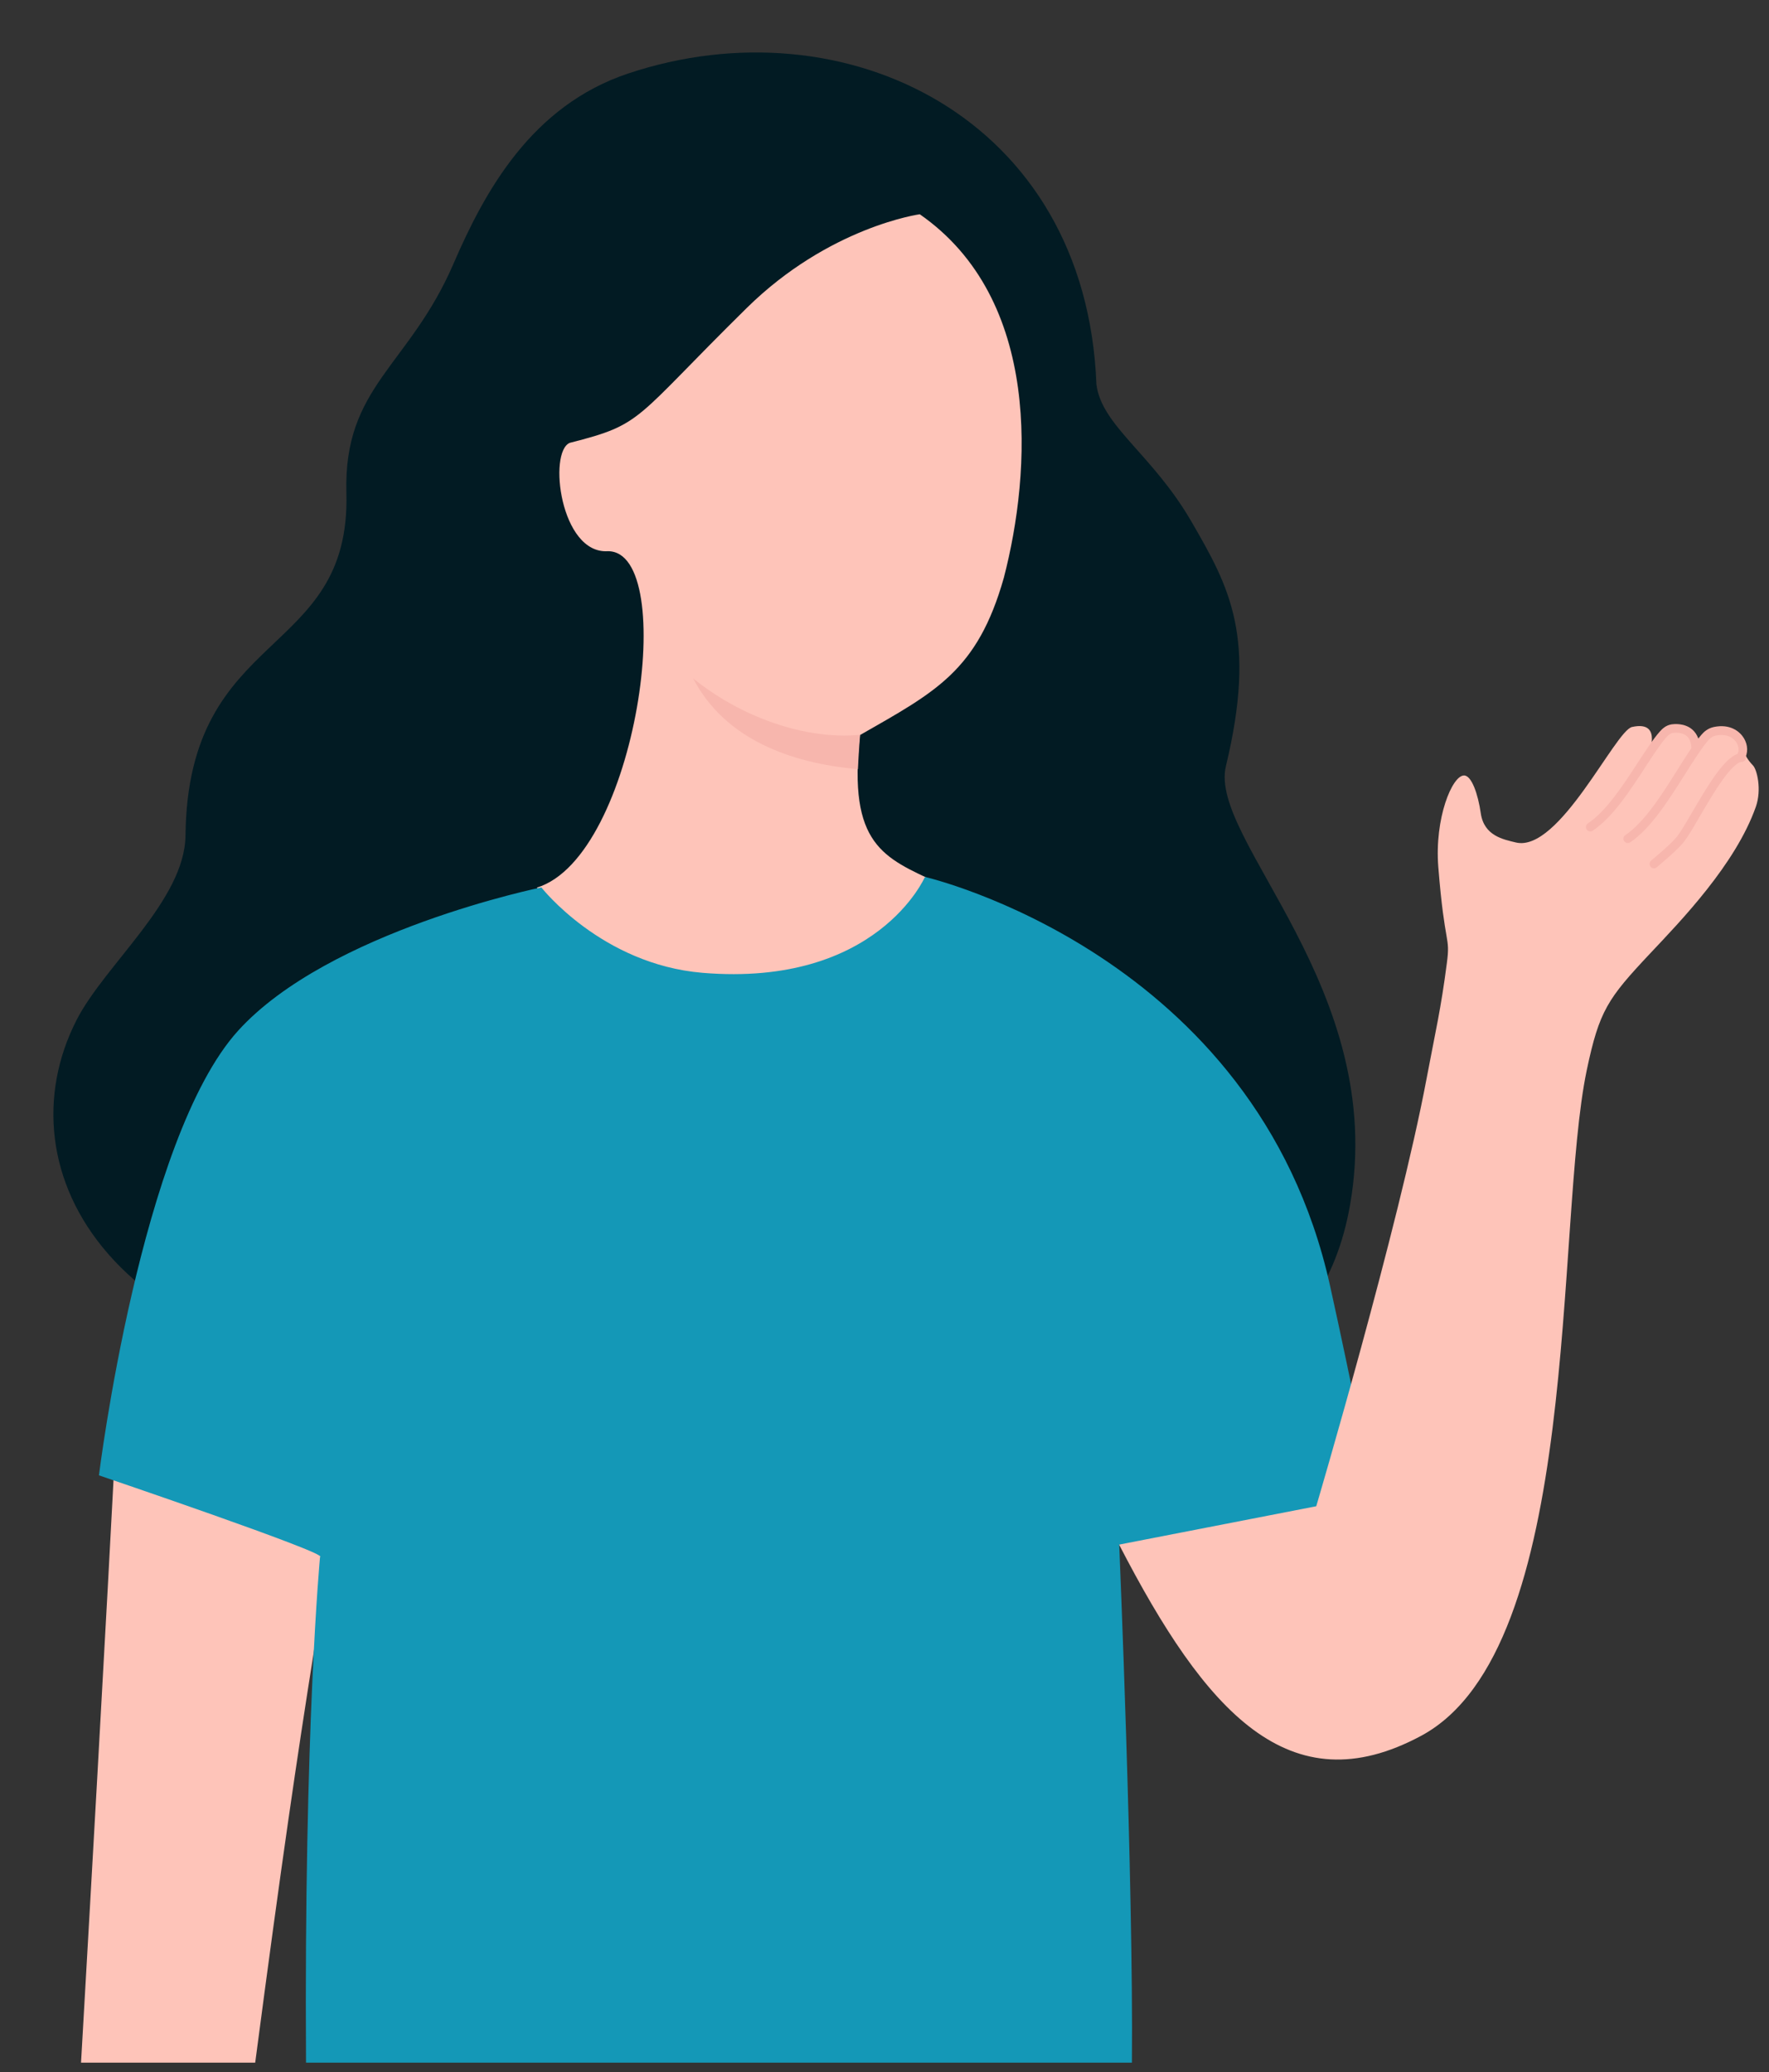<svg xmlns="http://www.w3.org/2000/svg" xmlns:xlink="http://www.w3.org/1999/xlink" width="257" zoomAndPan="magnify" viewBox="0 0 192.75 225.75" height="301" preserveAspectRatio="xMidYMid meet" version="1.0"><rect x="0" y="0" width="192.75" height="225.75" fill="#333333" stroke="none"/><defs><clipPath id="1bd250ec00"><path d="M 8 158 L 36 158 L 36 224.73 L 8 224.73 Z M 8 158 " clip-rule="nonzero"/></clipPath><clipPath id="782a5aece2"><path d="M 10 95 L 150 95 L 150 224.73 L 10 224.73 Z M 10 95 " clip-rule="nonzero"/></clipPath><clipPath id="c150f580fb"><path d="M 121 79 L 191.75 79 L 191.75 192 L 121 192 Z M 121 79 " clip-rule="nonzero"/></clipPath><clipPath id="43f6a159ab"><path d="M 75 33 L 107 33 L 107 75 L 75 75 Z M 75 33 " clip-rule="nonzero"/></clipPath><clipPath id="c4a72972e5"><path d="M 69.637 68.938 L 86.059 28.742 L 111.848 39.277 L 95.426 79.473 Z M 69.637 68.938 " clip-rule="nonzero"/></clipPath><clipPath id="ee009db5ef"><path d="M 77.844 48.848 C 73.312 59.945 75.41 71.297 82.531 74.207 C 89.652 77.117 99.102 70.48 103.633 59.383 C 108.168 48.289 106.066 36.934 98.945 34.023 C 91.824 31.117 82.379 37.75 77.844 48.848 Z M 77.844 48.848 " clip-rule="nonzero"/></clipPath><clipPath id="535b21367f"><path d="M 0 0 L 32 0 L 32 42 L 0 42 Z M 0 0 " clip-rule="nonzero"/></clipPath><clipPath id="3af4c65c28"><path d="M -5.363 35.938 L 11.059 -4.258 L 36.848 6.277 L 20.426 46.473 Z M -5.363 35.938 " clip-rule="nonzero"/></clipPath><clipPath id="d06c308be8"><path d="M 2.844 15.848 C -1.688 26.945 0.41 38.297 7.531 41.207 C 14.652 44.117 24.102 37.48 28.633 26.383 C 33.168 15.289 31.066 3.934 23.945 1.023 C 16.824 -1.883 7.379 4.75 2.844 15.848 Z M 2.844 15.848 " clip-rule="nonzero"/></clipPath><clipPath id="04cbbd0319"><rect x="0" width="32" y="0" height="42"/></clipPath><clipPath id="2b05eabc50"><path d="M 73 33 L 101 33 L 101 55 L 73 55 Z M 73 33 " clip-rule="nonzero"/></clipPath><clipPath id="cc223e66b6"><path d="M 69.641 41.617 L 96.121 28.754 L 104.375 45.746 L 77.891 58.609 Z M 69.641 41.617 " clip-rule="nonzero"/></clipPath><clipPath id="9709c27c39"><path d="M 82.875 35.188 C 75.566 38.738 71.488 45.418 73.766 50.113 C 76.043 54.805 83.816 55.73 91.129 52.18 C 98.438 48.629 102.516 41.949 100.238 37.254 C 97.961 32.562 90.188 31.637 82.875 35.188 Z M 82.875 35.188 " clip-rule="nonzero"/></clipPath><clipPath id="667e953ea4"><path d="M 0 0 L 28 0 L 28 22 L 0 22 Z M 0 0 " clip-rule="nonzero"/></clipPath><clipPath id="37546cbe64"><path d="M -3.359 8.617 L 23.121 -4.246 L 31.375 12.746 L 4.891 25.609 Z M -3.359 8.617 " clip-rule="nonzero"/></clipPath><clipPath id="9dcc515705"><path d="M 9.875 2.188 C 2.566 5.738 -1.512 12.418 0.766 17.113 C 3.043 21.805 10.816 22.73 18.129 19.18 C 25.438 15.629 29.516 8.949 27.238 4.254 C 24.961 -0.438 17.188 -1.363 9.875 2.188 Z M 9.875 2.188 " clip-rule="nonzero"/></clipPath><clipPath id="7d09bb11ea"><rect x="0" width="28" y="0" height="22"/></clipPath><clipPath id="11d983f27e"><path d="M 80 33 L 109 33 L 109 55 L 80 55 Z M 80 33 " clip-rule="nonzero"/></clipPath><clipPath id="3a9004b20d"><path d="M 77.117 41.617 L 103.602 28.754 L 111.855 45.746 L 85.371 58.609 Z M 77.117 41.617 " clip-rule="nonzero"/></clipPath><clipPath id="2f16df5793"><path d="M 90.355 35.188 C 83.047 38.738 78.965 45.418 81.246 50.113 C 83.523 54.805 91.297 55.73 98.605 52.18 C 105.918 48.629 109.996 41.949 107.719 37.254 C 105.441 32.562 97.668 31.637 90.355 35.188 Z M 90.355 35.188 " clip-rule="nonzero"/></clipPath><clipPath id="e9b0c0d432"><path d="M 0 0 L 29 0 L 29 22 L 0 22 Z M 0 0 " clip-rule="nonzero"/></clipPath><clipPath id="3e7d310c7c"><path d="M -2.883 8.617 L 23.602 -4.246 L 31.855 12.746 L 5.371 25.609 Z M -2.883 8.617 " clip-rule="nonzero"/></clipPath><clipPath id="fd7104bb9d"><path d="M 10.355 2.188 C 3.047 5.738 -1.035 12.418 1.246 17.113 C 3.523 21.805 11.297 22.73 18.605 19.18 C 25.918 15.629 29.996 8.949 27.719 4.254 C 25.441 -0.438 17.668 -1.363 10.355 2.188 Z M 10.355 2.188 " clip-rule="nonzero"/></clipPath><clipPath id="224f76892e"><rect x="0" width="29" y="0" height="22"/></clipPath></defs><path fill="#021b23" d="M 119.465 41.871 C 118.352 12.812 92.027 0.137 68.445 8.008 C 57.914 11.523 52.828 20.828 49.418 28.719 C 44.582 39.938 37.418 42.059 37.742 53.691 C 38.25 71.898 20.461 68.27 20.211 91.027 C 20.141 98.066 11.438 105.086 8.348 111.125 C 0 127.441 11.844 149.648 50.594 150.762 C 92.273 151.957 141.133 165.211 147.098 131.309 C 151.258 107.715 131.648 91.488 133.574 83.48 C 136.953 69.434 134 64.039 129.828 56.844 C 125.566 49.473 120.023 46.402 119.465 41.871 Z M 119.465 41.871 " fill-opacity="1" fill-rule="nonzero"/><path fill="#fec4b9" d="M 58.496 96.707 C 69.434 93.367 74.039 60.016 66.23 60.055 C 61.051 60.379 59.699 49.199 62.094 48.246 C 70.191 46.195 68.922 45.812 81.359 33.562 C 90.363 24.695 100.219 23.344 100.219 23.344 C 113.547 32.617 112.383 51.363 109.379 62.945 C 106.5 73.113 101.945 75.371 93.699 80.09 C 92.391 92.07 96.258 93.441 102.203 96.195 C 91.629 110.816 69.203 110.691 58.496 96.707 Z M 58.496 96.707 " fill-opacity="1" fill-rule="nonzero"/><g clip-path="url(#1bd250ec00)"><path fill="#fec4b9" d="M 8.828 224.758 C 11.727 174.32 12.488 158.914 12.488 158.914 C 12.488 158.914 16.469 159.879 23.133 162.031 C 32.406 165.027 35.684 165.141 35.684 165.141 C 35.684 165.141 35.215 173.52 34.195 179.957 C 32.375 191.414 30.703 202.707 27.801 224.777 " fill-opacity="1" fill-rule="nonzero"/></g><g clip-path="url(#782a5aece2)"><path fill="#1498b7" d="M 123.332 224.77 C 123.508 205.16 121.949 168.289 121.949 168.289 C 121.949 168.289 125.555 168.395 134.438 167.613 C 140.34 167.094 149.555 162.438 149.555 162.438 C 149.555 162.438 147.348 151.012 144.906 140.02 C 136.859 103.848 100.781 95.543 100.781 95.543 C 100.781 95.543 95.582 107.57 76.555 105.992 C 65.535 105.074 58.984 96.684 58.984 96.684 C 58.984 96.684 35.816 101.406 25.941 112.301 C 15.316 124.031 10.781 160.742 10.781 160.742 C 10.781 160.742 36.004 169.301 34.871 169.633 C 34.871 169.633 33.113 188.109 33.344 224.77 " fill-opacity="1" fill-rule="nonzero"/></g><path fill="#f7b6ad" d="M 93.719 80.059 C 87.711 80.641 80.684 78.094 75.523 73.914 C 78.965 80.496 86.027 83.129 93.473 83.805 C 93.473 83.793 93.605 81.297 93.719 80.059 " fill-opacity="1" fill-rule="nonzero"/><g clip-path="url(#c150f580fb)"><path fill="#fec4b9" d="M 121.938 168.289 C 131.348 186.527 140.488 196.84 154.855 189.117 C 172.488 179.633 169.371 133.406 172.895 116.586 C 174.258 110.109 175.184 108.789 179.789 103.891 C 183.137 100.336 189.105 94.18 191.32 87.891 C 191.973 86.027 191.445 83.836 190.996 83.387 C 189.695 82.047 189.844 80.82 189.043 80.07 C 186.797 77.961 184.645 82.172 184.645 80.652 C 184.645 78.25 181.617 78.969 179.82 81.867 C 179.332 82.66 181.43 78.406 177.824 79.207 C 175.992 79.613 169.879 92.922 165.168 91.789 C 163.797 91.457 161.695 91.07 161.344 88.598 C 161.051 86.559 160.355 84.488 159.523 84.488 C 158.223 84.488 156.301 89.148 156.715 94.438 C 157.422 103.277 158.047 101.914 157.652 104.91 C 156.996 109.984 156.426 112.293 155.449 117.469 C 152.414 133.648 143.418 164.109 143.418 164.109 " fill-opacity="1" fill-rule="nonzero"/></g><path fill="#f7b6ad" d="M 180.215 94.605 C 180.078 94.605 179.945 94.555 179.852 94.438 C 179.684 94.242 179.703 93.941 179.902 93.773 C 182.418 91.641 182.648 91.289 183.117 90.594 C 183.457 90.074 183.875 89.355 184.363 88.523 C 186.496 84.863 188.25 82.066 189.781 82.066 C 190.039 82.066 190.246 82.273 190.246 82.535 C 190.246 82.793 190.039 83.004 189.781 83.004 C 189.582 83.004 188.98 83.191 187.73 84.914 C 186.859 86.121 185.973 87.641 185.184 88.992 C 184.695 89.832 184.27 90.57 183.906 91.113 C 183.355 91.945 183.031 92.359 180.516 94.5 C 180.434 94.574 180.32 94.605 180.215 94.605 Z M 180.215 94.605 " fill-opacity="1" fill-rule="nonzero"/><path fill="#f7b6ad" d="M 177.367 91.852 C 177.211 91.852 177.062 91.777 176.969 91.641 C 176.824 91.426 176.875 91.133 177.094 90.988 C 179.207 89.562 181.109 86.527 182.793 83.844 C 183.73 82.359 184.602 80.953 185.391 80.051 C 185.641 79.758 186.059 79.352 186.742 79.207 C 188.555 78.832 189.508 79.746 189.832 80.164 C 190.383 80.859 190.52 81.766 190.195 82.484 C 190.082 82.723 189.801 82.824 189.57 82.711 C 189.332 82.598 189.23 82.316 189.344 82.086 C 189.52 81.703 189.426 81.172 189.105 80.758 C 188.648 80.176 187.855 79.957 186.953 80.145 C 186.641 80.207 186.379 80.371 186.121 80.672 C 185.383 81.527 184.52 82.898 183.605 84.344 C 181.867 87.098 179.914 90.227 177.637 91.766 C 177.555 91.828 177.461 91.852 177.367 91.852 Z M 177.367 91.852 " fill-opacity="1" fill-rule="nonzero"/><path fill="#f7b6ad" d="M 173.281 90.582 C 173.125 90.582 172.977 90.508 172.883 90.375 C 172.738 90.156 172.801 89.863 173.008 89.719 C 175.027 88.367 176.836 85.582 178.438 83.117 C 179.301 81.797 180.109 80.547 180.84 79.719 C 181.141 79.375 181.535 79.012 182.148 78.918 C 182.379 78.887 183.531 78.75 184.383 79.477 C 184.945 79.965 185.234 80.695 185.234 81.66 C 185.234 81.922 185.027 82.129 184.77 82.129 C 184.508 82.129 184.301 81.922 184.301 81.66 C 184.301 80.984 184.125 80.484 183.781 80.195 C 183.238 79.727 182.398 79.84 182.305 79.852 C 182.004 79.895 181.805 80.07 181.555 80.34 C 180.871 81.121 180.078 82.336 179.238 83.637 C 177.582 86.172 175.723 89.055 173.539 90.508 C 173.465 90.562 173.375 90.582 173.281 90.582 Z M 173.281 90.582 " fill-opacity="1" fill-rule="nonzero"/><path fill="#021b23" d="M 83.5 47.434 C 84.684 47.434 85.664 48.359 85.664 49.512 C 85.672 50.668 84.707 51.602 83.52 51.602 C 82.324 51.602 81.359 50.676 81.348 49.523 C 81.348 48.371 82.305 47.434 83.5 47.434 " fill-opacity="1" fill-rule="nonzero"/><path fill="#021b23" d="M 102.359 46.902 C 103.555 46.902 104.523 47.828 104.523 48.984 C 104.535 50.137 103.566 51.074 102.383 51.074 C 101.184 51.074 100.219 50.148 100.219 48.992 C 100.207 47.84 101.164 46.902 102.359 46.902 " fill-opacity="1" fill-rule="nonzero"/><path fill="#021b23" d="M 94.574 59.648 C 94.25 59.648 93.949 59.473 93.793 59.16 C 93.586 58.734 93.762 58.215 94.188 57.996 C 94.77 57.707 95.383 57.406 95.758 56.969 C 96.051 56.625 96.152 56.156 95.996 55.887 C 95.934 55.781 95.801 55.648 95.664 55.512 L 95.613 55.461 C 94.426 54.266 93.492 52.797 92.898 51.23 C 92.734 50.781 92.961 50.281 93.41 50.105 C 93.855 49.938 94.355 50.168 94.531 50.613 C 95.031 51.957 95.84 53.203 96.852 54.234 L 96.902 54.273 C 97.098 54.473 97.328 54.703 97.504 55.004 C 97.953 55.773 97.992 57.02 97.09 58.09 C 96.477 58.809 95.676 59.203 94.957 59.559 C 94.832 59.617 94.699 59.648 94.574 59.648 Z M 94.574 59.648 " fill-opacity="1" fill-rule="nonzero"/><path fill="#021b23" d="M 77.262 43.762 C 76.969 43.762 76.691 43.586 76.574 43.297 C 76.43 42.922 76.617 42.496 77 42.348 L 77.012 42.348 C 80.359 41.07 83.262 39.957 87.723 41.578 C 88.105 41.715 88.293 42.141 88.156 42.516 C 88.023 42.898 87.598 43.086 87.223 42.953 C 83.27 41.516 80.746 42.484 77.531 43.711 L 77.52 43.711 C 77.438 43.754 77.344 43.762 77.262 43.762 Z M 97.703 42.879 C 97.441 42.879 97.191 42.746 97.059 42.504 C 96.859 42.152 96.984 41.703 97.34 41.508 C 101.426 39.242 103.973 39.98 106.664 40.758 C 106.809 40.801 106.957 40.84 107.102 40.883 C 107.484 40.996 107.715 41.402 107.602 41.789 C 107.484 42.172 107.082 42.402 106.695 42.285 C 106.551 42.246 106.406 42.203 106.258 42.164 C 103.66 41.414 101.602 40.812 98.055 42.785 C 97.941 42.859 97.828 42.879 97.703 42.879 Z M 97.703 42.879 " fill-opacity="1" fill-rule="nonzero"/><path fill="#ffffff" d="M 86.816 64.504 L 99.062 64.504 C 98.305 67.574 96.695 71.266 92.941 71.266 C 88.367 71.266 87.098 64.816 86.816 64.504 " fill-opacity="1" fill-rule="nonzero"/><g clip-path="url(#43f6a159ab)"><g clip-path="url(#c4a72972e5)"><g clip-path="url(#ee009db5ef)"><g transform="matrix(1, 0, 0, 1, 75, 33)"><g clip-path="url(#04cbbd0319)"><g clip-path="url(#535b21367f)"><g clip-path="url(#3af4c65c28)"><g clip-path="url(#d06c308be8)"><path fill="#fec4b9" d="M -5.363 35.938 L 11.059 -4.258 L 36.848 6.277 L 20.426 46.473 Z M -5.363 35.938 " fill-opacity="1" fill-rule="nonzero"/></g></g></g></g></g></g></g></g><g clip-path="url(#2b05eabc50)"><g clip-path="url(#cc223e66b6)"><g clip-path="url(#9709c27c39)"><g transform="matrix(1, 0, 0, 1, 73, 33)"><g clip-path="url(#7d09bb11ea)"><g clip-path="url(#667e953ea4)"><g clip-path="url(#37546cbe64)"><g clip-path="url(#9dcc515705)"><path fill="#fec4b9" d="M -3.359 8.617 L 23.121 -4.246 L 31.375 12.746 L 4.891 25.609 Z M -3.359 8.617 " fill-opacity="1" fill-rule="nonzero"/></g></g></g></g></g></g></g></g><g clip-path="url(#11d983f27e)"><g clip-path="url(#3a9004b20d)"><g clip-path="url(#2f16df5793)"><g transform="matrix(1, 0, 0, 1, 80, 33)"><g clip-path="url(#224f76892e)"><g clip-path="url(#e9b0c0d432)"><g clip-path="url(#3e7d310c7c)"><g clip-path="url(#fd7104bb9d)"><path fill="#fec4b9" d="M -2.883 8.617 L 23.602 -4.246 L 31.855 12.746 L 5.371 25.609 Z M -2.883 8.617 " fill-opacity="1" fill-rule="nonzero"/></g></g></g></g></g></g></g></g></svg>